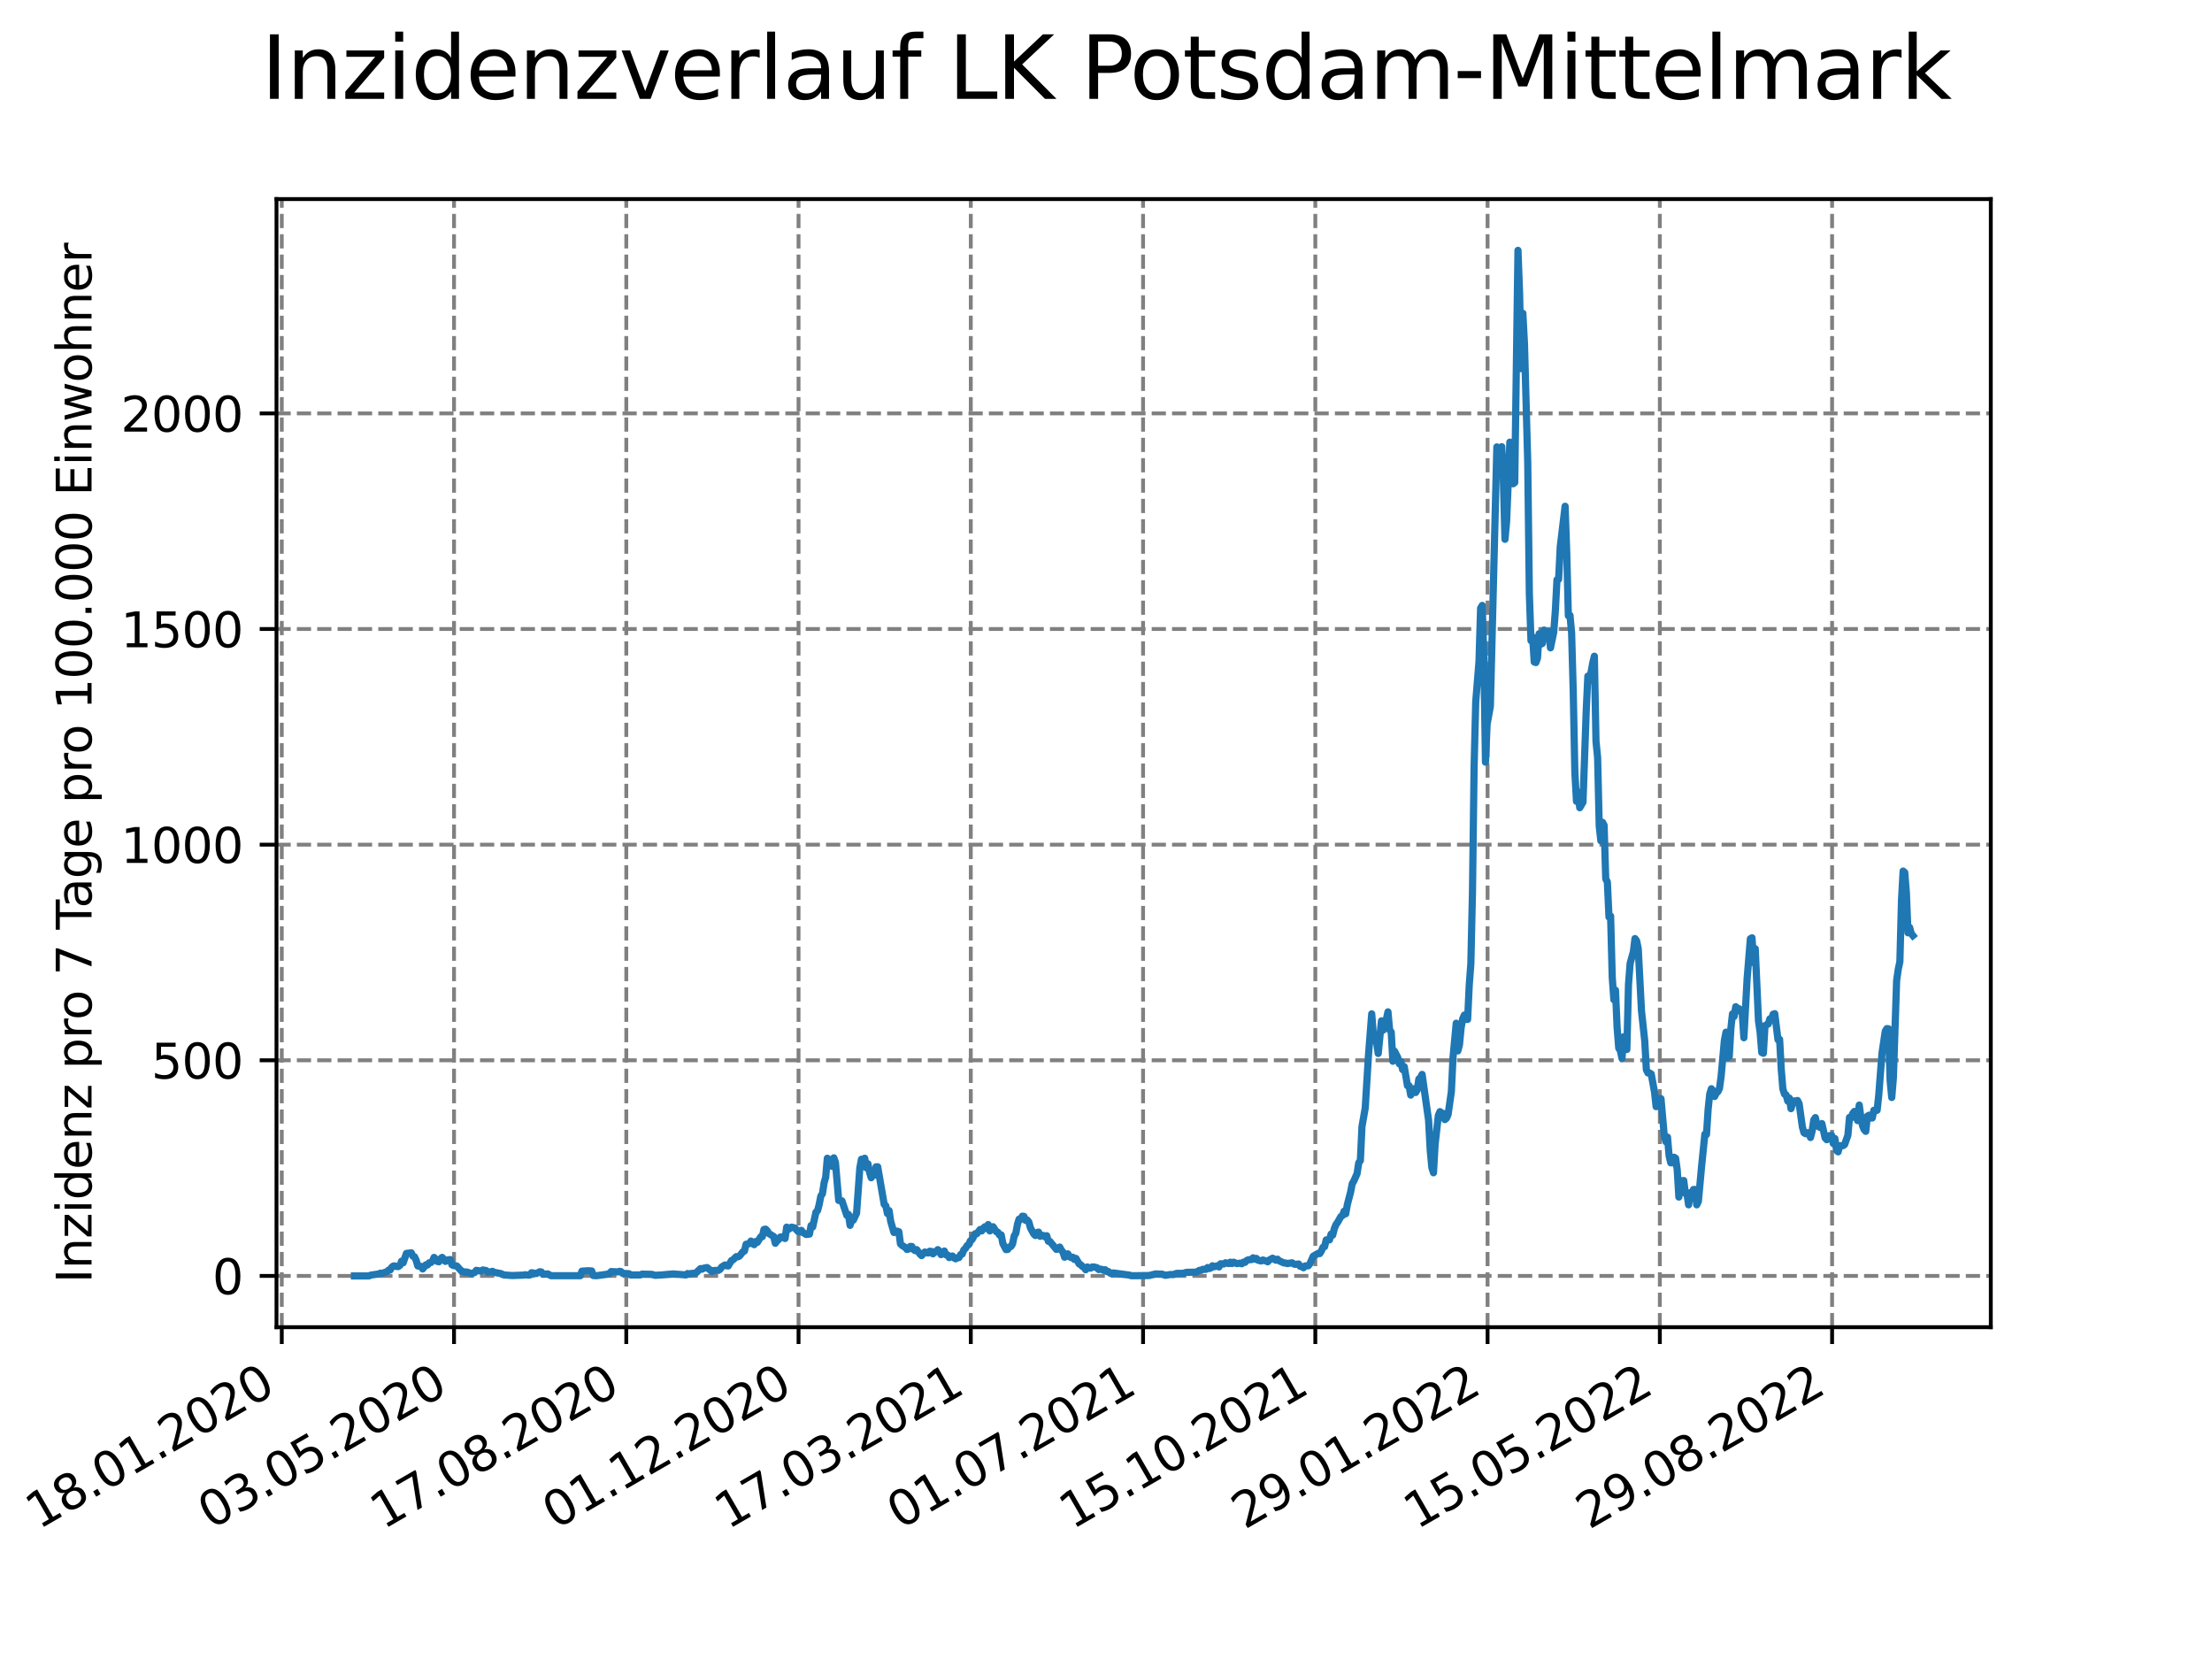 <?xml version="1.0" encoding="utf-8" standalone="no"?>
<!DOCTYPE svg PUBLIC "-//W3C//DTD SVG 1.1//EN"
  "http://www.w3.org/Graphics/SVG/1.1/DTD/svg11.dtd">
<svg xmlns:xlink="http://www.w3.org/1999/xlink" width="460.8pt" height="345.6pt" viewBox="0 0 460.8 345.6" xmlns="http://www.w3.org/2000/svg" version="1.1">
 <defs>
  <style type="text/css">*{stroke-linejoin: round; stroke-linecap: butt}</style>
 </defs>
 <g id="figure_1">
  <g id="patch_1">
   <path d="M 0 345.6 
L 460.8 345.6 
L 460.8 0 
L 0 0 
z
" style="fill: #ffffff"/>
  </g>
  <g id="axes_1">
   <g id="patch_2">
    <path d="M 57.6 276.48 
L 414.72 276.48 
L 414.72 41.472 
L 57.6 41.472 
z
" style="fill: #ffffff"/>
   </g>
   <g id="matplotlib.axis_1">
    <g id="xtick_1">
     <g id="line2d_1">
      <path d="M 58.697 276.48 
L 58.697 41.472 
" clip-path="url(#pf1212ad6e9)" style="fill: none; stroke-dasharray: 2.96,1.28; stroke-dashoffset: 0; stroke: #808080; stroke-width: 0.8"/>
     </g>
     <g id="line2d_2">
      <defs>
       <path id="mf32c7ee216" d="M 0 0 
L 0 3.5 
" style="stroke: #000000; stroke-width: 0.8"/>
      </defs>
      <g>
       <use xlink:href="#mf32c7ee216" x="58.697" y="276.48" style="stroke: #000000; stroke-width: 0.8"/>
      </g>
     </g>
     <g id="text_1">
      <!-- 18.01.2020 -->
      <g transform="translate(8.072 318.689) rotate(-30) scale(0.1 -0.1)">
       <defs>
        <path id="DejaVuSans-31" d="M 794 531 
L 1825 531 
L 1825 4091 
L 703 3866 
L 703 4441 
L 1819 4666 
L 2450 4666 
L 2450 531 
L 3481 531 
L 3481 0 
L 794 0 
L 794 531 
z
" transform="scale(0.016)"/>
        <path id="DejaVuSans-38" d="M 2034 2216 
Q 1584 2216 1326 1975 
Q 1069 1734 1069 1313 
Q 1069 891 1326 650 
Q 1584 409 2034 409 
Q 2484 409 2743 651 
Q 3003 894 3003 1313 
Q 3003 1734 2745 1975 
Q 2488 2216 2034 2216 
z
M 1403 2484 
Q 997 2584 770 2862 
Q 544 3141 544 3541 
Q 544 4100 942 4425 
Q 1341 4750 2034 4750 
Q 2731 4750 3128 4425 
Q 3525 4100 3525 3541 
Q 3525 3141 3298 2862 
Q 3072 2584 2669 2484 
Q 3125 2378 3379 2068 
Q 3634 1759 3634 1313 
Q 3634 634 3220 271 
Q 2806 -91 2034 -91 
Q 1263 -91 848 271 
Q 434 634 434 1313 
Q 434 1759 690 2068 
Q 947 2378 1403 2484 
z
M 1172 3481 
Q 1172 3119 1398 2916 
Q 1625 2713 2034 2713 
Q 2441 2713 2670 2916 
Q 2900 3119 2900 3481 
Q 2900 3844 2670 4047 
Q 2441 4250 2034 4250 
Q 1625 4250 1398 4047 
Q 1172 3844 1172 3481 
z
" transform="scale(0.016)"/>
        <path id="DejaVuSans-2e" d="M 684 794 
L 1344 794 
L 1344 0 
L 684 0 
L 684 794 
z
" transform="scale(0.016)"/>
        <path id="DejaVuSans-30" d="M 2034 4250 
Q 1547 4250 1301 3770 
Q 1056 3291 1056 2328 
Q 1056 1369 1301 889 
Q 1547 409 2034 409 
Q 2525 409 2770 889 
Q 3016 1369 3016 2328 
Q 3016 3291 2770 3770 
Q 2525 4250 2034 4250 
z
M 2034 4750 
Q 2819 4750 3233 4129 
Q 3647 3509 3647 2328 
Q 3647 1150 3233 529 
Q 2819 -91 2034 -91 
Q 1250 -91 836 529 
Q 422 1150 422 2328 
Q 422 3509 836 4129 
Q 1250 4750 2034 4750 
z
" transform="scale(0.016)"/>
        <path id="DejaVuSans-32" d="M 1228 531 
L 3431 531 
L 3431 0 
L 469 0 
L 469 531 
Q 828 903 1448 1529 
Q 2069 2156 2228 2338 
Q 2531 2678 2651 2914 
Q 2772 3150 2772 3378 
Q 2772 3750 2511 3984 
Q 2250 4219 1831 4219 
Q 1534 4219 1204 4116 
Q 875 4013 500 3803 
L 500 4441 
Q 881 4594 1212 4672 
Q 1544 4750 1819 4750 
Q 2544 4750 2975 4387 
Q 3406 4025 3406 3419 
Q 3406 3131 3298 2873 
Q 3191 2616 2906 2266 
Q 2828 2175 2409 1742 
Q 1991 1309 1228 531 
z
" transform="scale(0.016)"/>
       </defs>
       <use xlink:href="#DejaVuSans-31"/>
       <use xlink:href="#DejaVuSans-38" x="63.623"/>
       <use xlink:href="#DejaVuSans-2e" x="127.246"/>
       <use xlink:href="#DejaVuSans-30" x="159.033"/>
       <use xlink:href="#DejaVuSans-31" x="222.656"/>
       <use xlink:href="#DejaVuSans-2e" x="286.279"/>
       <use xlink:href="#DejaVuSans-32" x="318.066"/>
       <use xlink:href="#DejaVuSans-30" x="381.689"/>
       <use xlink:href="#DejaVuSans-32" x="445.312"/>
       <use xlink:href="#DejaVuSans-30" x="508.936"/>
      </g>
     </g>
    </g>
    <g id="xtick_2">
     <g id="line2d_3">
      <path d="M 94.582 276.48 
L 94.582 41.472 
" clip-path="url(#pf1212ad6e9)" style="fill: none; stroke-dasharray: 2.96,1.28; stroke-dashoffset: 0; stroke: #808080; stroke-width: 0.8"/>
     </g>
     <g id="line2d_4">
      <g>
       <use xlink:href="#mf32c7ee216" x="94.582" y="276.48" style="stroke: #000000; stroke-width: 0.8"/>
      </g>
     </g>
     <g id="text_2">
      <!-- 03.05.2020 -->
      <g transform="translate(43.957 318.689) rotate(-30) scale(0.1 -0.1)">
       <defs>
        <path id="DejaVuSans-33" d="M 2597 2516 
Q 3050 2419 3304 2112 
Q 3559 1806 3559 1356 
Q 3559 666 3084 287 
Q 2609 -91 1734 -91 
Q 1441 -91 1130 -33 
Q 819 25 488 141 
L 488 750 
Q 750 597 1062 519 
Q 1375 441 1716 441 
Q 2309 441 2620 675 
Q 2931 909 2931 1356 
Q 2931 1769 2642 2001 
Q 2353 2234 1838 2234 
L 1294 2234 
L 1294 2753 
L 1863 2753 
Q 2328 2753 2575 2939 
Q 2822 3125 2822 3475 
Q 2822 3834 2567 4026 
Q 2313 4219 1838 4219 
Q 1578 4219 1281 4162 
Q 984 4106 628 3988 
L 628 4550 
Q 988 4650 1302 4700 
Q 1616 4750 1894 4750 
Q 2613 4750 3031 4423 
Q 3450 4097 3450 3541 
Q 3450 3153 3228 2886 
Q 3006 2619 2597 2516 
z
" transform="scale(0.016)"/>
        <path id="DejaVuSans-35" d="M 691 4666 
L 3169 4666 
L 3169 4134 
L 1269 4134 
L 1269 2991 
Q 1406 3038 1543 3061 
Q 1681 3084 1819 3084 
Q 2600 3084 3056 2656 
Q 3513 2228 3513 1497 
Q 3513 744 3044 326 
Q 2575 -91 1722 -91 
Q 1428 -91 1123 -41 
Q 819 9 494 109 
L 494 744 
Q 775 591 1075 516 
Q 1375 441 1709 441 
Q 2250 441 2565 725 
Q 2881 1009 2881 1497 
Q 2881 1984 2565 2268 
Q 2250 2553 1709 2553 
Q 1456 2553 1204 2497 
Q 953 2441 691 2322 
L 691 4666 
z
" transform="scale(0.016)"/>
       </defs>
       <use xlink:href="#DejaVuSans-30"/>
       <use xlink:href="#DejaVuSans-33" x="63.623"/>
       <use xlink:href="#DejaVuSans-2e" x="127.246"/>
       <use xlink:href="#DejaVuSans-30" x="159.033"/>
       <use xlink:href="#DejaVuSans-35" x="222.656"/>
       <use xlink:href="#DejaVuSans-2e" x="286.279"/>
       <use xlink:href="#DejaVuSans-32" x="318.066"/>
       <use xlink:href="#DejaVuSans-30" x="381.689"/>
       <use xlink:href="#DejaVuSans-32" x="445.312"/>
       <use xlink:href="#DejaVuSans-30" x="508.936"/>
      </g>
     </g>
    </g>
    <g id="xtick_3">
     <g id="line2d_5">
      <path d="M 130.467 276.48 
L 130.467 41.472 
" clip-path="url(#pf1212ad6e9)" style="fill: none; stroke-dasharray: 2.96,1.28; stroke-dashoffset: 0; stroke: #808080; stroke-width: 0.8"/>
     </g>
     <g id="line2d_6">
      <g>
       <use xlink:href="#mf32c7ee216" x="130.467" y="276.48" style="stroke: #000000; stroke-width: 0.8"/>
      </g>
     </g>
     <g id="text_3">
      <!-- 17.08.2020 -->
      <g transform="translate(79.842 318.689) rotate(-30) scale(0.1 -0.1)">
       <defs>
        <path id="DejaVuSans-37" d="M 525 4666 
L 3525 4666 
L 3525 4397 
L 1831 0 
L 1172 0 
L 2766 4134 
L 525 4134 
L 525 4666 
z
" transform="scale(0.016)"/>
       </defs>
       <use xlink:href="#DejaVuSans-31"/>
       <use xlink:href="#DejaVuSans-37" x="63.623"/>
       <use xlink:href="#DejaVuSans-2e" x="127.246"/>
       <use xlink:href="#DejaVuSans-30" x="159.033"/>
       <use xlink:href="#DejaVuSans-38" x="222.656"/>
       <use xlink:href="#DejaVuSans-2e" x="286.279"/>
       <use xlink:href="#DejaVuSans-32" x="318.066"/>
       <use xlink:href="#DejaVuSans-30" x="381.689"/>
       <use xlink:href="#DejaVuSans-32" x="445.312"/>
       <use xlink:href="#DejaVuSans-30" x="508.936"/>
      </g>
     </g>
    </g>
    <g id="xtick_4">
     <g id="line2d_7">
      <path d="M 166.351 276.48 
L 166.351 41.472 
" clip-path="url(#pf1212ad6e9)" style="fill: none; stroke-dasharray: 2.96,1.28; stroke-dashoffset: 0; stroke: #808080; stroke-width: 0.8"/>
     </g>
     <g id="line2d_8">
      <g>
       <use xlink:href="#mf32c7ee216" x="166.351" y="276.48" style="stroke: #000000; stroke-width: 0.8"/>
      </g>
     </g>
     <g id="text_4">
      <!-- 01.12.2020 -->
      <g transform="translate(115.726 318.689) rotate(-30) scale(0.1 -0.1)">
       <use xlink:href="#DejaVuSans-30"/>
       <use xlink:href="#DejaVuSans-31" x="63.623"/>
       <use xlink:href="#DejaVuSans-2e" x="127.246"/>
       <use xlink:href="#DejaVuSans-31" x="159.033"/>
       <use xlink:href="#DejaVuSans-32" x="222.656"/>
       <use xlink:href="#DejaVuSans-2e" x="286.279"/>
       <use xlink:href="#DejaVuSans-32" x="318.066"/>
       <use xlink:href="#DejaVuSans-30" x="381.689"/>
       <use xlink:href="#DejaVuSans-32" x="445.312"/>
       <use xlink:href="#DejaVuSans-30" x="508.936"/>
      </g>
     </g>
    </g>
    <g id="xtick_5">
     <g id="line2d_9">
      <path d="M 202.236 276.48 
L 202.236 41.472 
" clip-path="url(#pf1212ad6e9)" style="fill: none; stroke-dasharray: 2.96,1.28; stroke-dashoffset: 0; stroke: #808080; stroke-width: 0.8"/>
     </g>
     <g id="line2d_10">
      <g>
       <use xlink:href="#mf32c7ee216" x="202.236" y="276.48" style="stroke: #000000; stroke-width: 0.8"/>
      </g>
     </g>
     <g id="text_5">
      <!-- 17.03.2021 -->
      <g transform="translate(151.611 318.689) rotate(-30) scale(0.1 -0.1)">
       <use xlink:href="#DejaVuSans-31"/>
       <use xlink:href="#DejaVuSans-37" x="63.623"/>
       <use xlink:href="#DejaVuSans-2e" x="127.246"/>
       <use xlink:href="#DejaVuSans-30" x="159.033"/>
       <use xlink:href="#DejaVuSans-33" x="222.656"/>
       <use xlink:href="#DejaVuSans-2e" x="286.279"/>
       <use xlink:href="#DejaVuSans-32" x="318.066"/>
       <use xlink:href="#DejaVuSans-30" x="381.689"/>
       <use xlink:href="#DejaVuSans-32" x="445.312"/>
       <use xlink:href="#DejaVuSans-31" x="508.936"/>
      </g>
     </g>
    </g>
    <g id="xtick_6">
     <g id="line2d_11">
      <path d="M 238.121 276.48 
L 238.121 41.472 
" clip-path="url(#pf1212ad6e9)" style="fill: none; stroke-dasharray: 2.96,1.28; stroke-dashoffset: 0; stroke: #808080; stroke-width: 0.8"/>
     </g>
     <g id="line2d_12">
      <g>
       <use xlink:href="#mf32c7ee216" x="238.121" y="276.48" style="stroke: #000000; stroke-width: 0.8"/>
      </g>
     </g>
     <g id="text_6">
      <!-- 01.07.2021 -->
      <g transform="translate(187.495 318.689) rotate(-30) scale(0.1 -0.1)">
       <use xlink:href="#DejaVuSans-30"/>
       <use xlink:href="#DejaVuSans-31" x="63.623"/>
       <use xlink:href="#DejaVuSans-2e" x="127.246"/>
       <use xlink:href="#DejaVuSans-30" x="159.033"/>
       <use xlink:href="#DejaVuSans-37" x="222.656"/>
       <use xlink:href="#DejaVuSans-2e" x="286.279"/>
       <use xlink:href="#DejaVuSans-32" x="318.066"/>
       <use xlink:href="#DejaVuSans-30" x="381.689"/>
       <use xlink:href="#DejaVuSans-32" x="445.312"/>
       <use xlink:href="#DejaVuSans-31" x="508.936"/>
      </g>
     </g>
    </g>
    <g id="xtick_7">
     <g id="line2d_13">
      <path d="M 274.005 276.48 
L 274.005 41.472 
" clip-path="url(#pf1212ad6e9)" style="fill: none; stroke-dasharray: 2.96,1.28; stroke-dashoffset: 0; stroke: #808080; stroke-width: 0.8"/>
     </g>
     <g id="line2d_14">
      <g>
       <use xlink:href="#mf32c7ee216" x="274.005" y="276.48" style="stroke: #000000; stroke-width: 0.8"/>
      </g>
     </g>
     <g id="text_7">
      <!-- 15.10.2021 -->
      <g transform="translate(223.38 318.689) rotate(-30) scale(0.1 -0.1)">
       <use xlink:href="#DejaVuSans-31"/>
       <use xlink:href="#DejaVuSans-35" x="63.623"/>
       <use xlink:href="#DejaVuSans-2e" x="127.246"/>
       <use xlink:href="#DejaVuSans-31" x="159.033"/>
       <use xlink:href="#DejaVuSans-30" x="222.656"/>
       <use xlink:href="#DejaVuSans-2e" x="286.279"/>
       <use xlink:href="#DejaVuSans-32" x="318.066"/>
       <use xlink:href="#DejaVuSans-30" x="381.689"/>
       <use xlink:href="#DejaVuSans-32" x="445.312"/>
       <use xlink:href="#DejaVuSans-31" x="508.936"/>
      </g>
     </g>
    </g>
    <g id="xtick_8">
     <g id="line2d_15">
      <path d="M 309.89 276.48 
L 309.89 41.472 
" clip-path="url(#pf1212ad6e9)" style="fill: none; stroke-dasharray: 2.96,1.28; stroke-dashoffset: 0; stroke: #808080; stroke-width: 0.8"/>
     </g>
     <g id="line2d_16">
      <g>
       <use xlink:href="#mf32c7ee216" x="309.89" y="276.48" style="stroke: #000000; stroke-width: 0.8"/>
      </g>
     </g>
     <g id="text_8">
      <!-- 29.01.2022 -->
      <g transform="translate(259.265 318.689) rotate(-30) scale(0.1 -0.1)">
       <defs>
        <path id="DejaVuSans-39" d="M 703 97 
L 703 672 
Q 941 559 1184 500 
Q 1428 441 1663 441 
Q 2288 441 2617 861 
Q 2947 1281 2994 2138 
Q 2813 1869 2534 1725 
Q 2256 1581 1919 1581 
Q 1219 1581 811 2004 
Q 403 2428 403 3163 
Q 403 3881 828 4315 
Q 1253 4750 1959 4750 
Q 2769 4750 3195 4129 
Q 3622 3509 3622 2328 
Q 3622 1225 3098 567 
Q 2575 -91 1691 -91 
Q 1453 -91 1209 -44 
Q 966 3 703 97 
z
M 1959 2075 
Q 2384 2075 2632 2365 
Q 2881 2656 2881 3163 
Q 2881 3666 2632 3958 
Q 2384 4250 1959 4250 
Q 1534 4250 1286 3958 
Q 1038 3666 1038 3163 
Q 1038 2656 1286 2365 
Q 1534 2075 1959 2075 
z
" transform="scale(0.016)"/>
       </defs>
       <use xlink:href="#DejaVuSans-32"/>
       <use xlink:href="#DejaVuSans-39" x="63.623"/>
       <use xlink:href="#DejaVuSans-2e" x="127.246"/>
       <use xlink:href="#DejaVuSans-30" x="159.033"/>
       <use xlink:href="#DejaVuSans-31" x="222.656"/>
       <use xlink:href="#DejaVuSans-2e" x="286.279"/>
       <use xlink:href="#DejaVuSans-32" x="318.066"/>
       <use xlink:href="#DejaVuSans-30" x="381.689"/>
       <use xlink:href="#DejaVuSans-32" x="445.312"/>
       <use xlink:href="#DejaVuSans-32" x="508.936"/>
      </g>
     </g>
    </g>
    <g id="xtick_9">
     <g id="line2d_17">
      <path d="M 345.775 276.48 
L 345.775 41.472 
" clip-path="url(#pf1212ad6e9)" style="fill: none; stroke-dasharray: 2.96,1.28; stroke-dashoffset: 0; stroke: #808080; stroke-width: 0.8"/>
     </g>
     <g id="line2d_18">
      <g>
       <use xlink:href="#mf32c7ee216" x="345.775" y="276.48" style="stroke: #000000; stroke-width: 0.8"/>
      </g>
     </g>
     <g id="text_9">
      <!-- 15.05.2022 -->
      <g transform="translate(295.149 318.689) rotate(-30) scale(0.1 -0.1)">
       <use xlink:href="#DejaVuSans-31"/>
       <use xlink:href="#DejaVuSans-35" x="63.623"/>
       <use xlink:href="#DejaVuSans-2e" x="127.246"/>
       <use xlink:href="#DejaVuSans-30" x="159.033"/>
       <use xlink:href="#DejaVuSans-35" x="222.656"/>
       <use xlink:href="#DejaVuSans-2e" x="286.279"/>
       <use xlink:href="#DejaVuSans-32" x="318.066"/>
       <use xlink:href="#DejaVuSans-30" x="381.689"/>
       <use xlink:href="#DejaVuSans-32" x="445.312"/>
       <use xlink:href="#DejaVuSans-32" x="508.936"/>
      </g>
     </g>
    </g>
    <g id="xtick_10">
     <g id="line2d_19">
      <path d="M 381.659 276.48 
L 381.659 41.472 
" clip-path="url(#pf1212ad6e9)" style="fill: none; stroke-dasharray: 2.96,1.28; stroke-dashoffset: 0; stroke: #808080; stroke-width: 0.8"/>
     </g>
     <g id="line2d_20">
      <g>
       <use xlink:href="#mf32c7ee216" x="381.659" y="276.48" style="stroke: #000000; stroke-width: 0.8"/>
      </g>
     </g>
     <g id="text_10">
      <!-- 29.08.2022 -->
      <g transform="translate(331.034 318.689) rotate(-30) scale(0.1 -0.1)">
       <use xlink:href="#DejaVuSans-32"/>
       <use xlink:href="#DejaVuSans-39" x="63.623"/>
       <use xlink:href="#DejaVuSans-2e" x="127.246"/>
       <use xlink:href="#DejaVuSans-30" x="159.033"/>
       <use xlink:href="#DejaVuSans-38" x="222.656"/>
       <use xlink:href="#DejaVuSans-2e" x="286.279"/>
       <use xlink:href="#DejaVuSans-32" x="318.066"/>
       <use xlink:href="#DejaVuSans-30" x="381.689"/>
       <use xlink:href="#DejaVuSans-32" x="445.312"/>
       <use xlink:href="#DejaVuSans-32" x="508.936"/>
      </g>
     </g>
    </g>
   </g>
   <g id="matplotlib.axis_2">
    <g id="ytick_1">
     <g id="line2d_21">
      <path d="M 57.6 265.798 
L 414.72 265.798 
" clip-path="url(#pf1212ad6e9)" style="fill: none; stroke-dasharray: 2.96,1.28; stroke-dashoffset: 0; stroke: #808080; stroke-width: 0.8"/>
     </g>
     <g id="line2d_22">
      <defs>
       <path id="mfa92d3ea4b" d="M 0 0 
L -3.5 0 
" style="stroke: #000000; stroke-width: 0.8"/>
      </defs>
      <g>
       <use xlink:href="#mfa92d3ea4b" x="57.6" y="265.798" style="stroke: #000000; stroke-width: 0.8"/>
      </g>
     </g>
     <g id="text_11">
      <!-- 0 -->
      <g transform="translate(44.237 269.597) scale(0.1 -0.1)">
       <use xlink:href="#DejaVuSans-30"/>
      </g>
     </g>
    </g>
    <g id="ytick_2">
     <g id="line2d_23">
      <path d="M 57.6 220.877 
L 414.72 220.877 
" clip-path="url(#pf1212ad6e9)" style="fill: none; stroke-dasharray: 2.96,1.28; stroke-dashoffset: 0; stroke: #808080; stroke-width: 0.8"/>
     </g>
     <g id="line2d_24">
      <g>
       <use xlink:href="#mfa92d3ea4b" x="57.6" y="220.877" style="stroke: #000000; stroke-width: 0.8"/>
      </g>
     </g>
     <g id="text_12">
      <!-- 500 -->
      <g transform="translate(31.512 224.677) scale(0.1 -0.1)">
       <use xlink:href="#DejaVuSans-35"/>
       <use xlink:href="#DejaVuSans-30" x="63.623"/>
       <use xlink:href="#DejaVuSans-30" x="127.246"/>
      </g>
     </g>
    </g>
    <g id="ytick_3">
     <g id="line2d_25">
      <path d="M 57.6 175.957 
L 414.72 175.957 
" clip-path="url(#pf1212ad6e9)" style="fill: none; stroke-dasharray: 2.96,1.28; stroke-dashoffset: 0; stroke: #808080; stroke-width: 0.8"/>
     </g>
     <g id="line2d_26">
      <g>
       <use xlink:href="#mfa92d3ea4b" x="57.6" y="175.957" style="stroke: #000000; stroke-width: 0.8"/>
      </g>
     </g>
     <g id="text_13">
      <!-- 1000 -->
      <g transform="translate(25.15 179.756) scale(0.1 -0.1)">
       <use xlink:href="#DejaVuSans-31"/>
       <use xlink:href="#DejaVuSans-30" x="63.623"/>
       <use xlink:href="#DejaVuSans-30" x="127.246"/>
       <use xlink:href="#DejaVuSans-30" x="190.869"/>
      </g>
     </g>
    </g>
    <g id="ytick_4">
     <g id="line2d_27">
      <path d="M 57.6 131.037 
L 414.72 131.037 
" clip-path="url(#pf1212ad6e9)" style="fill: none; stroke-dasharray: 2.96,1.28; stroke-dashoffset: 0; stroke: #808080; stroke-width: 0.8"/>
     </g>
     <g id="line2d_28">
      <g>
       <use xlink:href="#mfa92d3ea4b" x="57.6" y="131.037" style="stroke: #000000; stroke-width: 0.8"/>
      </g>
     </g>
     <g id="text_14">
      <!-- 1500 -->
      <g transform="translate(25.15 134.836) scale(0.1 -0.1)">
       <use xlink:href="#DejaVuSans-31"/>
       <use xlink:href="#DejaVuSans-35" x="63.623"/>
       <use xlink:href="#DejaVuSans-30" x="127.246"/>
       <use xlink:href="#DejaVuSans-30" x="190.869"/>
      </g>
     </g>
    </g>
    <g id="ytick_5">
     <g id="line2d_29">
      <path d="M 57.6 86.116 
L 414.72 86.116 
" clip-path="url(#pf1212ad6e9)" style="fill: none; stroke-dasharray: 2.96,1.28; stroke-dashoffset: 0; stroke: #808080; stroke-width: 0.8"/>
     </g>
     <g id="line2d_30">
      <g>
       <use xlink:href="#mfa92d3ea4b" x="57.6" y="86.116" style="stroke: #000000; stroke-width: 0.8"/>
      </g>
     </g>
     <g id="text_15">
      <!-- 2000 -->
      <g transform="translate(25.15 89.916) scale(0.1 -0.1)">
       <use xlink:href="#DejaVuSans-32"/>
       <use xlink:href="#DejaVuSans-30" x="63.623"/>
       <use xlink:href="#DejaVuSans-30" x="127.246"/>
       <use xlink:href="#DejaVuSans-30" x="190.869"/>
      </g>
     </g>
    </g>
    <g id="text_16">
     <!-- Inzidenz pro 7 Tage pro 100.000 Einwohner -->
     <g transform="translate(19.07 267.301) rotate(-90) scale(0.1 -0.1)">
      <defs>
       <path id="DejaVuSans-49" d="M 628 4666 
L 1259 4666 
L 1259 0 
L 628 0 
L 628 4666 
z
" transform="scale(0.016)"/>
       <path id="DejaVuSans-6e" d="M 3513 2113 
L 3513 0 
L 2938 0 
L 2938 2094 
Q 2938 2591 2744 2837 
Q 2550 3084 2163 3084 
Q 1697 3084 1428 2787 
Q 1159 2491 1159 1978 
L 1159 0 
L 581 0 
L 581 3500 
L 1159 3500 
L 1159 2956 
Q 1366 3272 1645 3428 
Q 1925 3584 2291 3584 
Q 2894 3584 3203 3211 
Q 3513 2838 3513 2113 
z
" transform="scale(0.016)"/>
       <path id="DejaVuSans-7a" d="M 353 3500 
L 3084 3500 
L 3084 2975 
L 922 459 
L 3084 459 
L 3084 0 
L 275 0 
L 275 525 
L 2438 3041 
L 353 3041 
L 353 3500 
z
" transform="scale(0.016)"/>
       <path id="DejaVuSans-69" d="M 603 3500 
L 1178 3500 
L 1178 0 
L 603 0 
L 603 3500 
z
M 603 4863 
L 1178 4863 
L 1178 4134 
L 603 4134 
L 603 4863 
z
" transform="scale(0.016)"/>
       <path id="DejaVuSans-64" d="M 2906 2969 
L 2906 4863 
L 3481 4863 
L 3481 0 
L 2906 0 
L 2906 525 
Q 2725 213 2448 61 
Q 2172 -91 1784 -91 
Q 1150 -91 751 415 
Q 353 922 353 1747 
Q 353 2572 751 3078 
Q 1150 3584 1784 3584 
Q 2172 3584 2448 3432 
Q 2725 3281 2906 2969 
z
M 947 1747 
Q 947 1113 1208 752 
Q 1469 391 1925 391 
Q 2381 391 2643 752 
Q 2906 1113 2906 1747 
Q 2906 2381 2643 2742 
Q 2381 3103 1925 3103 
Q 1469 3103 1208 2742 
Q 947 2381 947 1747 
z
" transform="scale(0.016)"/>
       <path id="DejaVuSans-65" d="M 3597 1894 
L 3597 1613 
L 953 1613 
Q 991 1019 1311 708 
Q 1631 397 2203 397 
Q 2534 397 2845 478 
Q 3156 559 3463 722 
L 3463 178 
Q 3153 47 2828 -22 
Q 2503 -91 2169 -91 
Q 1331 -91 842 396 
Q 353 884 353 1716 
Q 353 2575 817 3079 
Q 1281 3584 2069 3584 
Q 2775 3584 3186 3129 
Q 3597 2675 3597 1894 
z
M 3022 2063 
Q 3016 2534 2758 2815 
Q 2500 3097 2075 3097 
Q 1594 3097 1305 2825 
Q 1016 2553 972 2059 
L 3022 2063 
z
" transform="scale(0.016)"/>
       <path id="DejaVuSans-20" transform="scale(0.016)"/>
       <path id="DejaVuSans-70" d="M 1159 525 
L 1159 -1331 
L 581 -1331 
L 581 3500 
L 1159 3500 
L 1159 2969 
Q 1341 3281 1617 3432 
Q 1894 3584 2278 3584 
Q 2916 3584 3314 3078 
Q 3713 2572 3713 1747 
Q 3713 922 3314 415 
Q 2916 -91 2278 -91 
Q 1894 -91 1617 61 
Q 1341 213 1159 525 
z
M 3116 1747 
Q 3116 2381 2855 2742 
Q 2594 3103 2138 3103 
Q 1681 3103 1420 2742 
Q 1159 2381 1159 1747 
Q 1159 1113 1420 752 
Q 1681 391 2138 391 
Q 2594 391 2855 752 
Q 3116 1113 3116 1747 
z
" transform="scale(0.016)"/>
       <path id="DejaVuSans-72" d="M 2631 2963 
Q 2534 3019 2420 3045 
Q 2306 3072 2169 3072 
Q 1681 3072 1420 2755 
Q 1159 2438 1159 1844 
L 1159 0 
L 581 0 
L 581 3500 
L 1159 3500 
L 1159 2956 
Q 1341 3275 1631 3429 
Q 1922 3584 2338 3584 
Q 2397 3584 2469 3576 
Q 2541 3569 2628 3553 
L 2631 2963 
z
" transform="scale(0.016)"/>
       <path id="DejaVuSans-6f" d="M 1959 3097 
Q 1497 3097 1228 2736 
Q 959 2375 959 1747 
Q 959 1119 1226 758 
Q 1494 397 1959 397 
Q 2419 397 2687 759 
Q 2956 1122 2956 1747 
Q 2956 2369 2687 2733 
Q 2419 3097 1959 3097 
z
M 1959 3584 
Q 2709 3584 3137 3096 
Q 3566 2609 3566 1747 
Q 3566 888 3137 398 
Q 2709 -91 1959 -91 
Q 1206 -91 779 398 
Q 353 888 353 1747 
Q 353 2609 779 3096 
Q 1206 3584 1959 3584 
z
" transform="scale(0.016)"/>
       <path id="DejaVuSans-54" d="M -19 4666 
L 3928 4666 
L 3928 4134 
L 2272 4134 
L 2272 0 
L 1638 0 
L 1638 4134 
L -19 4134 
L -19 4666 
z
" transform="scale(0.016)"/>
       <path id="DejaVuSans-61" d="M 2194 1759 
Q 1497 1759 1228 1600 
Q 959 1441 959 1056 
Q 959 750 1161 570 
Q 1363 391 1709 391 
Q 2188 391 2477 730 
Q 2766 1069 2766 1631 
L 2766 1759 
L 2194 1759 
z
M 3341 1997 
L 3341 0 
L 2766 0 
L 2766 531 
Q 2569 213 2275 61 
Q 1981 -91 1556 -91 
Q 1019 -91 701 211 
Q 384 513 384 1019 
Q 384 1609 779 1909 
Q 1175 2209 1959 2209 
L 2766 2209 
L 2766 2266 
Q 2766 2663 2505 2880 
Q 2244 3097 1772 3097 
Q 1472 3097 1187 3025 
Q 903 2953 641 2809 
L 641 3341 
Q 956 3463 1253 3523 
Q 1550 3584 1831 3584 
Q 2591 3584 2966 3190 
Q 3341 2797 3341 1997 
z
" transform="scale(0.016)"/>
       <path id="DejaVuSans-67" d="M 2906 1791 
Q 2906 2416 2648 2759 
Q 2391 3103 1925 3103 
Q 1463 3103 1205 2759 
Q 947 2416 947 1791 
Q 947 1169 1205 825 
Q 1463 481 1925 481 
Q 2391 481 2648 825 
Q 2906 1169 2906 1791 
z
M 3481 434 
Q 3481 -459 3084 -895 
Q 2688 -1331 1869 -1331 
Q 1566 -1331 1297 -1286 
Q 1028 -1241 775 -1147 
L 775 -588 
Q 1028 -725 1275 -790 
Q 1522 -856 1778 -856 
Q 2344 -856 2625 -561 
Q 2906 -266 2906 331 
L 2906 616 
Q 2728 306 2450 153 
Q 2172 0 1784 0 
Q 1141 0 747 490 
Q 353 981 353 1791 
Q 353 2603 747 3093 
Q 1141 3584 1784 3584 
Q 2172 3584 2450 3431 
Q 2728 3278 2906 2969 
L 2906 3500 
L 3481 3500 
L 3481 434 
z
" transform="scale(0.016)"/>
       <path id="DejaVuSans-45" d="M 628 4666 
L 3578 4666 
L 3578 4134 
L 1259 4134 
L 1259 2753 
L 3481 2753 
L 3481 2222 
L 1259 2222 
L 1259 531 
L 3634 531 
L 3634 0 
L 628 0 
L 628 4666 
z
" transform="scale(0.016)"/>
       <path id="DejaVuSans-77" d="M 269 3500 
L 844 3500 
L 1563 769 
L 2278 3500 
L 2956 3500 
L 3675 769 
L 4391 3500 
L 4966 3500 
L 4050 0 
L 3372 0 
L 2619 2869 
L 1863 0 
L 1184 0 
L 269 3500 
z
" transform="scale(0.016)"/>
       <path id="DejaVuSans-68" d="M 3513 2113 
L 3513 0 
L 2938 0 
L 2938 2094 
Q 2938 2591 2744 2837 
Q 2550 3084 2163 3084 
Q 1697 3084 1428 2787 
Q 1159 2491 1159 1978 
L 1159 0 
L 581 0 
L 581 4863 
L 1159 4863 
L 1159 2956 
Q 1366 3272 1645 3428 
Q 1925 3584 2291 3584 
Q 2894 3584 3203 3211 
Q 3513 2838 3513 2113 
z
" transform="scale(0.016)"/>
      </defs>
      <use xlink:href="#DejaVuSans-49"/>
      <use xlink:href="#DejaVuSans-6e" x="29.492"/>
      <use xlink:href="#DejaVuSans-7a" x="92.871"/>
      <use xlink:href="#DejaVuSans-69" x="145.361"/>
      <use xlink:href="#DejaVuSans-64" x="173.145"/>
      <use xlink:href="#DejaVuSans-65" x="236.621"/>
      <use xlink:href="#DejaVuSans-6e" x="298.145"/>
      <use xlink:href="#DejaVuSans-7a" x="361.523"/>
      <use xlink:href="#DejaVuSans-20" x="414.014"/>
      <use xlink:href="#DejaVuSans-70" x="445.801"/>
      <use xlink:href="#DejaVuSans-72" x="509.277"/>
      <use xlink:href="#DejaVuSans-6f" x="548.141"/>
      <use xlink:href="#DejaVuSans-20" x="609.322"/>
      <use xlink:href="#DejaVuSans-37" x="641.109"/>
      <use xlink:href="#DejaVuSans-20" x="704.732"/>
      <use xlink:href="#DejaVuSans-54" x="736.52"/>
      <use xlink:href="#DejaVuSans-61" x="781.104"/>
      <use xlink:href="#DejaVuSans-67" x="842.383"/>
      <use xlink:href="#DejaVuSans-65" x="905.859"/>
      <use xlink:href="#DejaVuSans-20" x="967.383"/>
      <use xlink:href="#DejaVuSans-70" x="999.17"/>
      <use xlink:href="#DejaVuSans-72" x="1062.646"/>
      <use xlink:href="#DejaVuSans-6f" x="1101.51"/>
      <use xlink:href="#DejaVuSans-20" x="1162.691"/>
      <use xlink:href="#DejaVuSans-31" x="1194.479"/>
      <use xlink:href="#DejaVuSans-30" x="1258.102"/>
      <use xlink:href="#DejaVuSans-30" x="1321.725"/>
      <use xlink:href="#DejaVuSans-2e" x="1385.348"/>
      <use xlink:href="#DejaVuSans-30" x="1417.135"/>
      <use xlink:href="#DejaVuSans-30" x="1480.758"/>
      <use xlink:href="#DejaVuSans-30" x="1544.381"/>
      <use xlink:href="#DejaVuSans-20" x="1608.004"/>
      <use xlink:href="#DejaVuSans-45" x="1639.791"/>
      <use xlink:href="#DejaVuSans-69" x="1702.975"/>
      <use xlink:href="#DejaVuSans-6e" x="1730.758"/>
      <use xlink:href="#DejaVuSans-77" x="1794.137"/>
      <use xlink:href="#DejaVuSans-6f" x="1875.924"/>
      <use xlink:href="#DejaVuSans-68" x="1937.105"/>
      <use xlink:href="#DejaVuSans-6e" x="2000.484"/>
      <use xlink:href="#DejaVuSans-65" x="2063.863"/>
      <use xlink:href="#DejaVuSans-72" x="2125.387"/>
     </g>
    </g>
   </g>
   <g id="line2d_31">
    <path d="M 73.833 265.798 
L 76.88 265.798 
L 77.218 265.632 
L 78.911 265.383 
L 79.249 265.217 
L 79.588 265.259 
L 80.603 264.927 
L 80.942 264.595 
L 81.28 264.553 
L 81.619 263.973 
L 81.958 263.724 
L 82.296 263.724 
L 82.635 263.848 
L 82.973 263.848 
L 83.312 263.599 
L 83.65 262.728 
L 83.989 263.06 
L 84.666 261.11 
L 85.681 260.986 
L 86.02 261.691 
L 86.359 261.815 
L 86.697 262.562 
L 87.036 263.724 
L 87.713 263.807 
L 88.051 264.346 
L 88.728 263.475 
L 89.067 263.516 
L 89.405 263.06 
L 89.744 263.018 
L 90.082 262.728 
L 90.421 261.94 
L 91.098 262.769 
L 91.437 262.852 
L 91.775 262.189 
L 92.114 261.94 
L 92.791 262.769 
L 93.129 262.479 
L 93.806 262.396 
L 94.145 263.475 
L 94.483 263.641 
L 95.16 263.724 
L 96.176 264.844 
L 96.515 264.885 
L 96.853 265.051 
L 97.192 264.968 
L 98.207 265.3 
L 98.884 265.093 
L 99.223 264.636 
L 100.238 264.802 
L 100.577 264.553 
L 101.254 264.678 
L 101.593 265.01 
L 102.27 264.927 
L 102.608 264.844 
L 102.947 265.051 
L 104.301 265.3 
L 104.978 265.59 
L 106.671 265.715 
L 109.04 265.632 
L 109.379 265.549 
L 110.056 265.632 
L 110.394 265.59 
L 110.733 265.134 
L 111.749 265.3 
L 112.426 264.927 
L 112.764 264.968 
L 113.103 265.424 
L 114.118 265.383 
L 114.795 265.756 
L 120.889 265.756 
L 121.228 264.802 
L 122.582 264.719 
L 123.259 264.761 
L 123.597 265.715 
L 124.274 265.756 
L 126.306 265.466 
L 126.983 265.3 
L 127.321 264.885 
L 128.675 264.968 
L 129.014 264.844 
L 129.352 264.885 
L 129.691 265.259 
L 131.045 265.341 
L 131.384 265.59 
L 132.061 265.59 
L 133.415 265.59 
L 133.753 265.424 
L 135.785 265.466 
L 136.462 265.673 
L 137.816 265.59 
L 140.185 265.383 
L 141.878 265.507 
L 142.894 265.59 
L 143.232 265.3 
L 143.571 265.424 
L 143.909 265.3 
L 144.925 265.217 
L 145.941 264.263 
L 146.279 264.387 
L 146.618 264.18 
L 147.295 264.055 
L 148.31 264.885 
L 148.649 264.678 
L 149.664 264.636 
L 150.003 264.429 
L 150.342 263.931 
L 151.019 263.516 
L 151.357 263.682 
L 151.696 263.724 
L 152.373 262.604 
L 152.711 262.438 
L 153.388 261.774 
L 153.727 261.815 
L 154.065 261.649 
L 154.742 260.778 
L 155.081 260.612 
L 155.42 259.202 
L 156.097 259.077 
L 156.435 258.538 
L 156.774 259.077 
L 157.112 259.285 
L 157.451 258.621 
L 157.789 258.787 
L 158.466 257.667 
L 158.805 257.625 
L 159.143 256.132 
L 159.482 256.049 
L 159.82 256.381 
L 160.159 256.962 
L 161.175 257.584 
L 161.513 258.994 
L 161.852 258.497 
L 162.19 258.248 
L 162.529 257.708 
L 162.867 257.667 
L 163.544 257.999 
L 163.883 255.634 
L 164.221 256.132 
L 164.898 255.634 
L 165.576 255.8 
L 166.253 256.547 
L 166.591 256.63 
L 166.93 256.298 
L 167.268 256.754 
L 167.945 257.169 
L 168.622 257.086 
L 168.961 255.302 
L 169.299 255.593 
L 169.977 252.523 
L 170.315 252.191 
L 170.654 250.905 
L 170.992 249.163 
L 171.331 248.665 
L 171.669 246.425 
L 172.008 245.222 
L 172.346 241.281 
L 172.685 241.53 
L 173.023 242.857 
L 173.362 242.982 
L 173.7 241.198 
L 174.039 242.152 
L 174.716 250.075 
L 175.393 250.158 
L 176.409 253.187 
L 176.747 252.979 
L 177.086 255.261 
L 177.424 254.182 
L 177.763 254.182 
L 178.44 252.73 
L 179.117 243.313 
L 179.455 241.488 
L 179.794 241.613 
L 180.133 241.281 
L 180.471 243.272 
L 180.81 242.442 
L 181.148 244.226 
L 181.487 245.346 
L 181.825 244.309 
L 182.164 244.807 
L 182.502 243.064 
L 182.841 243.064 
L 184.195 250.905 
L 184.533 251.195 
L 184.872 252.813 
L 185.211 252.191 
L 185.549 254.431 
L 186.226 256.754 
L 186.565 256.671 
L 186.903 256.464 
L 187.242 256.588 
L 187.58 259.119 
L 187.919 259.451 
L 188.596 259.866 
L 188.934 260.28 
L 189.273 260.197 
L 189.612 259.658 
L 189.95 259.658 
L 190.289 260.28 
L 190.627 260.529 
L 190.966 260.322 
L 191.643 261.235 
L 191.981 261.566 
L 192.658 260.82 
L 193.335 261.027 
L 193.674 260.654 
L 194.012 260.695 
L 194.351 261.193 
L 194.69 260.737 
L 195.028 260.778 
L 195.367 260.322 
L 195.705 260.654 
L 196.044 261.359 
L 196.721 260.612 
L 197.059 261.4 
L 197.398 261.442 
L 197.736 261.981 
L 198.075 261.732 
L 198.413 261.649 
L 198.752 262.064 
L 199.09 262.23 
L 199.429 262.023 
L 199.768 261.981 
L 200.106 261.359 
L 200.445 261.235 
L 200.783 260.363 
L 201.122 260.073 
L 201.46 259.492 
L 201.799 259.285 
L 202.137 258.497 
L 202.476 258.248 
L 203.153 257.003 
L 203.491 257.003 
L 204.168 256.132 
L 204.507 256.422 
L 204.846 255.842 
L 205.184 255.551 
L 205.523 255.925 
L 205.861 255.095 
L 206.2 256.422 
L 206.538 255.759 
L 206.877 255.551 
L 207.554 256.588 
L 207.892 256.713 
L 208.231 257.294 
L 208.569 257.252 
L 208.908 259.036 
L 209.585 260.322 
L 209.924 260.28 
L 210.262 259.783 
L 210.601 259.658 
L 210.939 259.119 
L 211.278 257.459 
L 211.616 256.92 
L 211.955 255.053 
L 212.293 253.975 
L 212.632 254.016 
L 212.97 253.353 
L 213.309 253.394 
L 213.647 254.224 
L 213.986 254.141 
L 214.325 254.556 
L 214.663 255.8 
L 215.34 257.045 
L 215.679 257.377 
L 216.017 256.754 
L 216.356 256.671 
L 216.694 257.542 
L 217.033 257.377 
L 217.371 257.377 
L 217.71 257.667 
L 218.048 257.418 
L 218.387 258.58 
L 218.725 258.621 
L 220.08 260.28 
L 220.757 259.783 
L 221.095 260.446 
L 221.434 260.82 
L 221.772 261.898 
L 222.111 261.732 
L 222.449 261.193 
L 222.788 261.774 
L 223.126 261.981 
L 223.465 261.898 
L 223.803 262.355 
L 224.142 262.147 
L 224.819 263.309 
L 225.158 263.475 
L 225.496 263.848 
L 225.835 264.014 
L 226.173 264.512 
L 226.512 263.931 
L 226.85 264.138 
L 227.189 264.18 
L 227.527 263.931 
L 227.866 263.931 
L 228.543 264.097 
L 228.882 264.47 
L 229.22 264.387 
L 229.559 264.429 
L 229.897 264.636 
L 230.236 264.512 
L 230.574 264.885 
L 230.913 264.885 
L 231.251 265.217 
L 231.59 265.341 
L 231.928 265.176 
L 235.314 265.632 
L 235.652 265.756 
L 236.329 265.756 
L 239.376 265.715 
L 240.73 265.383 
L 241.746 265.424 
L 242.084 265.424 
L 242.761 265.673 
L 243.777 265.507 
L 244.454 265.507 
L 245.131 265.259 
L 246.485 265.259 
L 247.162 265.051 
L 249.194 265.01 
L 249.871 264.636 
L 250.209 264.636 
L 250.548 264.429 
L 251.225 264.429 
L 251.563 264.055 
L 251.902 264.263 
L 252.24 264.138 
L 252.579 263.682 
L 252.917 263.89 
L 253.595 263.682 
L 253.933 263.931 
L 254.272 263.267 
L 254.949 263.309 
L 255.287 263.06 
L 255.964 263.226 
L 256.303 262.935 
L 256.641 263.226 
L 256.98 262.935 
L 257.657 263.226 
L 258.334 263.143 
L 258.673 263.267 
L 259.011 262.935 
L 259.35 262.977 
L 259.688 262.604 
L 260.027 262.438 
L 260.704 262.396 
L 261.042 262.023 
L 261.381 262.313 
L 261.719 262.147 
L 262.058 262.521 
L 262.735 262.687 
L 263.073 262.479 
L 263.751 262.687 
L 264.089 262.852 
L 264.428 262.479 
L 265.105 262.106 
L 265.782 262.521 
L 266.12 262.313 
L 266.459 262.645 
L 267.474 263.101 
L 267.813 263.101 
L 268.152 263.226 
L 269.167 263.06 
L 269.506 263.309 
L 269.844 263.392 
L 270.521 263.309 
L 270.86 263.807 
L 271.198 263.848 
L 271.537 264.097 
L 271.875 263.724 
L 272.552 263.682 
L 272.891 263.226 
L 273.568 261.691 
L 274.584 261.11 
L 274.922 261.152 
L 275.261 260.612 
L 275.599 259.824 
L 275.938 259.7 
L 276.276 258.289 
L 276.953 258.289 
L 277.292 257.086 
L 277.63 257.294 
L 277.969 255.925 
L 278.308 255.095 
L 278.646 254.639 
L 279.323 253.436 
L 279.662 253.228 
L 280 252.315 
L 280.339 252.855 
L 280.677 250.946 
L 281.354 248.333 
L 281.693 246.591 
L 282.031 246.01 
L 282.708 244.475 
L 283.047 242.235 
L 283.386 241.778 
L 283.724 234.685 
L 284.401 230.827 
L 285.078 219.833 
L 285.755 211.205 
L 286.094 215.519 
L 286.432 216.846 
L 286.771 217.178 
L 287.109 219.46 
L 287.787 212.657 
L 288.125 214.606 
L 288.464 213.196 
L 288.802 212.325 
L 289.141 210.79 
L 289.479 214.523 
L 289.818 215.021 
L 290.156 221.078 
L 290.495 218.962 
L 291.172 220.29 
L 291.51 221.617 
L 291.849 221.161 
L 292.187 222.82 
L 292.526 222.198 
L 293.203 226.18 
L 293.542 226.18 
L 293.88 228.13 
L 294.219 227.3 
L 294.557 226.803 
L 294.896 227.591 
L 295.234 227.052 
L 295.573 224.77 
L 295.911 224.48 
L 296.25 223.816 
L 297.604 233.399 
L 297.943 239.663 
L 298.281 243.23 
L 298.62 244.309 
L 298.958 238.377 
L 299.635 232.362 
L 299.974 231.573 
L 300.312 231.864 
L 300.651 231.947 
L 300.989 233.233 
L 301.328 232.942 
L 301.666 232.154 
L 302.343 227.425 
L 302.682 220.373 
L 303.359 213.154 
L 303.698 218.921 
L 304.036 217.635 
L 304.375 214.109 
L 304.713 212.2 
L 305.052 211.454 
L 305.39 212.366 
L 305.729 212.366 
L 306.067 205.272 
L 306.406 200.751 
L 306.744 185.775 
L 307.083 159.723 
L 307.422 146.199 
L 308.099 137.861 
L 308.437 126.701 
L 308.776 126.121 
L 309.114 137.238 
L 309.453 158.769 
L 309.791 150.887 
L 310.468 147.153 
L 311.822 93.099 
L 312.161 96.625 
L 312.5 94.178 
L 312.838 93.058 
L 313.177 99.985 
L 313.515 112.348 
L 313.854 108.656 
L 314.531 92.103 
L 315.208 100.774 
L 315.546 100.525 
L 316.223 52.154 
L 316.562 61.198 
L 316.9 76.796 
L 317.239 65.263 
L 317.578 71.693 
L 318.255 96.335 
L 318.593 123.756 
L 318.932 133.463 
L 319.27 132.675 
L 319.609 137.902 
L 319.947 138.026 
L 320.286 137.114 
L 320.624 132.011 
L 320.963 134.21 
L 321.301 134.044 
L 321.64 131.265 
L 321.978 132.094 
L 322.317 131.97 
L 322.656 131.596 
L 322.994 134.957 
L 323.671 131.679 
L 324.01 127.199 
L 324.348 120.769 
L 324.687 120.686 
L 325.025 113.924 
L 326.041 105.461 
L 326.379 115.086 
L 326.718 128.278 
L 327.057 128.195 
L 327.395 131.804 
L 327.734 144.042 
L 328.072 160.884 
L 328.411 166.941 
L 328.749 164.991 
L 329.088 168.268 
L 329.765 167.107 
L 330.442 148.024 
L 330.78 140.847 
L 331.119 141.802 
L 331.796 138.109 
L 332.135 136.699 
L 332.473 154.413 
L 332.812 157.814 
L 333.15 172.126 
L 333.489 175.155 
L 333.827 171.297 
L 334.166 171.919 
L 334.504 183.078 
L 334.843 183.742 
L 335.181 191.043 
L 335.52 190.836 
L 335.858 203.572 
L 336.197 208.259 
L 336.535 206.268 
L 336.874 214.067 
L 337.213 218.34 
L 337.551 218.879 
L 337.89 220.497 
L 338.228 215.975 
L 338.567 216.556 
L 338.905 218.63 
L 339.244 205.106 
L 339.582 200.709 
L 340.259 198.262 
L 340.598 195.524 
L 340.936 195.98 
L 341.275 197.639 
L 341.952 210.582 
L 342.629 216.846 
L 342.968 222.862 
L 343.306 223.525 
L 343.645 223.525 
L 343.983 223.733 
L 344.66 227.466 
L 344.999 230.536 
L 345.337 228.918 
L 345.676 228.835 
L 346.014 228.877 
L 346.692 236.551 
L 347.03 237.837 
L 347.369 236.883 
L 347.707 240.783 
L 348.046 242.235 
L 348.384 242.235 
L 348.723 241.073 
L 349.061 241.281 
L 349.4 243.728 
L 349.738 249.37 
L 350.077 245.927 
L 350.415 246.01 
L 350.754 245.927 
L 351.092 248.623 
L 351.431 248.748 
L 351.77 250.988 
L 352.108 248.457 
L 352.447 248.706 
L 352.785 247.794 
L 353.124 247.794 
L 353.462 250.988 
L 353.801 250.283 
L 354.478 242.899 
L 355.155 236.261 
L 355.493 236.344 
L 355.832 231.117 
L 356.17 227.881 
L 356.509 226.803 
L 356.848 227.218 
L 357.186 228.421 
L 357.525 227.715 
L 357.863 227.425 
L 358.202 226.72 
L 358.54 224.231 
L 359.217 216.763 
L 359.556 215.021 
L 359.894 220.331 
L 360.233 220.124 
L 360.571 214.274 
L 360.91 211.205 
L 361.248 211.744 
L 361.587 209.711 
L 361.926 210.085 
L 362.264 210.126 
L 362.941 211.122 
L 363.28 216.183 
L 363.957 203.862 
L 364.634 195.565 
L 364.972 195.358 
L 365.311 200.543 
L 365.649 197.639 
L 366.326 212.657 
L 366.665 215.021 
L 367.004 219.253 
L 367.342 219.418 
L 367.681 213.652 
L 368.358 213.32 
L 368.696 212.242 
L 369.035 212.366 
L 369.373 211.288 
L 369.712 211.163 
L 370.389 216.598 
L 370.727 216.515 
L 371.066 222.737 
L 371.405 226.844 
L 371.743 227.923 
L 372.082 228.089 
L 372.42 229.375 
L 372.759 228.752 
L 373.097 230.951 
L 373.436 229.873 
L 373.774 229.333 
L 374.113 229.375 
L 374.451 229.25 
L 374.79 229.914 
L 375.467 234.768 
L 375.805 235.971 
L 376.144 236.178 
L 376.483 235.971 
L 376.821 235.971 
L 377.16 236.966 
L 377.498 235.639 
L 377.837 233.316 
L 378.175 232.818 
L 378.514 234.519 
L 379.191 234.892 
L 379.529 234.062 
L 380.206 237.049 
L 380.545 237.423 
L 380.883 236.634 
L 381.561 236.51 
L 381.899 238.211 
L 382.238 237.174 
L 382.576 239.621 
L 382.915 239.953 
L 383.253 238.667 
L 383.93 238.667 
L 384.269 238.418 
L 384.946 236.51 
L 385.284 232.776 
L 385.623 232.901 
L 385.961 231.947 
L 386.3 231.532 
L 386.977 233.44 
L 387.316 230.204 
L 387.654 232.776 
L 387.993 234.477 
L 388.331 235.307 
L 388.67 235.68 
L 389.008 232.527 
L 389.347 232.32 
L 389.685 232.901 
L 390.024 232.901 
L 390.362 231.283 
L 390.701 231.407 
L 391.04 231.283 
L 391.378 228.13 
L 392.055 219.377 
L 392.732 214.814 
L 393.071 214.274 
L 393.409 214.316 
L 393.748 225.102 
L 394.086 228.628 
L 394.425 224.521 
L 395.102 204.277 
L 395.44 201.912 
L 395.779 200.336 
L 396.118 187.517 
L 396.456 181.46 
L 396.795 181.751 
L 397.133 185.982 
L 397.472 194.321 
L 397.81 193.2 
L 398.149 194.486 
L 398.487 194.901 
L 398.487 194.901 
" clip-path="url(#pf1212ad6e9)" style="fill: none; stroke: #1f77b4; stroke-width: 1.5; stroke-linecap: square"/>
   </g>
   <g id="patch_3">
    <path d="M 57.6 276.48 
L 57.6 41.472 
" style="fill: none; stroke: #000000; stroke-width: 0.8; stroke-linejoin: miter; stroke-linecap: square"/>
   </g>
   <g id="patch_4">
    <path d="M 414.72 276.48 
L 414.72 41.472 
" style="fill: none; stroke: #000000; stroke-width: 0.8; stroke-linejoin: miter; stroke-linecap: square"/>
   </g>
   <g id="patch_5">
    <path d="M 57.6 276.48 
L 414.72 276.48 
" style="fill: none; stroke: #000000; stroke-width: 0.8; stroke-linejoin: miter; stroke-linecap: square"/>
   </g>
   <g id="patch_6">
    <path d="M 57.6 41.472 
L 414.72 41.472 
" style="fill: none; stroke: #000000; stroke-width: 0.8; stroke-linejoin: miter; stroke-linecap: square"/>
   </g>
  </g>
  <g id="text_17">
   <!-- Inzidenzverlauf LK Potsdam-Mittelmark -->
   <g transform="translate(54.429 20.589) scale(0.18 -0.18)">
    <defs>
     <path id="DejaVuSans-76" d="M 191 3500 
L 800 3500 
L 1894 563 
L 2988 3500 
L 3597 3500 
L 2284 0 
L 1503 0 
L 191 3500 
z
" transform="scale(0.016)"/>
     <path id="DejaVuSans-6c" d="M 603 4863 
L 1178 4863 
L 1178 0 
L 603 0 
L 603 4863 
z
" transform="scale(0.016)"/>
     <path id="DejaVuSans-75" d="M 544 1381 
L 544 3500 
L 1119 3500 
L 1119 1403 
Q 1119 906 1312 657 
Q 1506 409 1894 409 
Q 2359 409 2629 706 
Q 2900 1003 2900 1516 
L 2900 3500 
L 3475 3500 
L 3475 0 
L 2900 0 
L 2900 538 
Q 2691 219 2414 64 
Q 2138 -91 1772 -91 
Q 1169 -91 856 284 
Q 544 659 544 1381 
z
M 1991 3584 
L 1991 3584 
z
" transform="scale(0.016)"/>
     <path id="DejaVuSans-66" d="M 2375 4863 
L 2375 4384 
L 1825 4384 
Q 1516 4384 1395 4259 
Q 1275 4134 1275 3809 
L 1275 3500 
L 2222 3500 
L 2222 3053 
L 1275 3053 
L 1275 0 
L 697 0 
L 697 3053 
L 147 3053 
L 147 3500 
L 697 3500 
L 697 3744 
Q 697 4328 969 4595 
Q 1241 4863 1831 4863 
L 2375 4863 
z
" transform="scale(0.016)"/>
     <path id="DejaVuSans-4c" d="M 628 4666 
L 1259 4666 
L 1259 531 
L 3531 531 
L 3531 0 
L 628 0 
L 628 4666 
z
" transform="scale(0.016)"/>
     <path id="DejaVuSans-4b" d="M 628 4666 
L 1259 4666 
L 1259 2694 
L 3353 4666 
L 4166 4666 
L 1850 2491 
L 4331 0 
L 3500 0 
L 1259 2247 
L 1259 0 
L 628 0 
L 628 4666 
z
" transform="scale(0.016)"/>
     <path id="DejaVuSans-50" d="M 1259 4147 
L 1259 2394 
L 2053 2394 
Q 2494 2394 2734 2622 
Q 2975 2850 2975 3272 
Q 2975 3691 2734 3919 
Q 2494 4147 2053 4147 
L 1259 4147 
z
M 628 4666 
L 2053 4666 
Q 2838 4666 3239 4311 
Q 3641 3956 3641 3272 
Q 3641 2581 3239 2228 
Q 2838 1875 2053 1875 
L 1259 1875 
L 1259 0 
L 628 0 
L 628 4666 
z
" transform="scale(0.016)"/>
     <path id="DejaVuSans-74" d="M 1172 4494 
L 1172 3500 
L 2356 3500 
L 2356 3053 
L 1172 3053 
L 1172 1153 
Q 1172 725 1289 603 
Q 1406 481 1766 481 
L 2356 481 
L 2356 0 
L 1766 0 
Q 1100 0 847 248 
Q 594 497 594 1153 
L 594 3053 
L 172 3053 
L 172 3500 
L 594 3500 
L 594 4494 
L 1172 4494 
z
" transform="scale(0.016)"/>
     <path id="DejaVuSans-73" d="M 2834 3397 
L 2834 2853 
Q 2591 2978 2328 3040 
Q 2066 3103 1784 3103 
Q 1356 3103 1142 2972 
Q 928 2841 928 2578 
Q 928 2378 1081 2264 
Q 1234 2150 1697 2047 
L 1894 2003 
Q 2506 1872 2764 1633 
Q 3022 1394 3022 966 
Q 3022 478 2636 193 
Q 2250 -91 1575 -91 
Q 1294 -91 989 -36 
Q 684 19 347 128 
L 347 722 
Q 666 556 975 473 
Q 1284 391 1588 391 
Q 1994 391 2212 530 
Q 2431 669 2431 922 
Q 2431 1156 2273 1281 
Q 2116 1406 1581 1522 
L 1381 1569 
Q 847 1681 609 1914 
Q 372 2147 372 2553 
Q 372 3047 722 3315 
Q 1072 3584 1716 3584 
Q 2034 3584 2315 3537 
Q 2597 3491 2834 3397 
z
" transform="scale(0.016)"/>
     <path id="DejaVuSans-6d" d="M 3328 2828 
Q 3544 3216 3844 3400 
Q 4144 3584 4550 3584 
Q 5097 3584 5394 3201 
Q 5691 2819 5691 2113 
L 5691 0 
L 5113 0 
L 5113 2094 
Q 5113 2597 4934 2840 
Q 4756 3084 4391 3084 
Q 3944 3084 3684 2787 
Q 3425 2491 3425 1978 
L 3425 0 
L 2847 0 
L 2847 2094 
Q 2847 2600 2669 2842 
Q 2491 3084 2119 3084 
Q 1678 3084 1418 2786 
Q 1159 2488 1159 1978 
L 1159 0 
L 581 0 
L 581 3500 
L 1159 3500 
L 1159 2956 
Q 1356 3278 1631 3431 
Q 1906 3584 2284 3584 
Q 2666 3584 2933 3390 
Q 3200 3197 3328 2828 
z
" transform="scale(0.016)"/>
     <path id="DejaVuSans-2d" d="M 313 2009 
L 1997 2009 
L 1997 1497 
L 313 1497 
L 313 2009 
z
" transform="scale(0.016)"/>
     <path id="DejaVuSans-4d" d="M 628 4666 
L 1569 4666 
L 2759 1491 
L 3956 4666 
L 4897 4666 
L 4897 0 
L 4281 0 
L 4281 4097 
L 3078 897 
L 2444 897 
L 1241 4097 
L 1241 0 
L 628 0 
L 628 4666 
z
" transform="scale(0.016)"/>
     <path id="DejaVuSans-6b" d="M 581 4863 
L 1159 4863 
L 1159 1991 
L 2875 3500 
L 3609 3500 
L 1753 1863 
L 3688 0 
L 2938 0 
L 1159 1709 
L 1159 0 
L 581 0 
L 581 4863 
z
" transform="scale(0.016)"/>
    </defs>
    <use xlink:href="#DejaVuSans-49"/>
    <use xlink:href="#DejaVuSans-6e" x="29.492"/>
    <use xlink:href="#DejaVuSans-7a" x="92.871"/>
    <use xlink:href="#DejaVuSans-69" x="145.361"/>
    <use xlink:href="#DejaVuSans-64" x="173.145"/>
    <use xlink:href="#DejaVuSans-65" x="236.621"/>
    <use xlink:href="#DejaVuSans-6e" x="298.145"/>
    <use xlink:href="#DejaVuSans-7a" x="361.523"/>
    <use xlink:href="#DejaVuSans-76" x="414.014"/>
    <use xlink:href="#DejaVuSans-65" x="473.193"/>
    <use xlink:href="#DejaVuSans-72" x="534.717"/>
    <use xlink:href="#DejaVuSans-6c" x="575.83"/>
    <use xlink:href="#DejaVuSans-61" x="603.613"/>
    <use xlink:href="#DejaVuSans-75" x="664.893"/>
    <use xlink:href="#DejaVuSans-66" x="728.271"/>
    <use xlink:href="#DejaVuSans-20" x="763.477"/>
    <use xlink:href="#DejaVuSans-4c" x="795.264"/>
    <use xlink:href="#DejaVuSans-4b" x="850.977"/>
    <use xlink:href="#DejaVuSans-20" x="916.553"/>
    <use xlink:href="#DejaVuSans-50" x="948.34"/>
    <use xlink:href="#DejaVuSans-6f" x="1005.018"/>
    <use xlink:href="#DejaVuSans-74" x="1066.199"/>
    <use xlink:href="#DejaVuSans-73" x="1105.408"/>
    <use xlink:href="#DejaVuSans-64" x="1157.508"/>
    <use xlink:href="#DejaVuSans-61" x="1220.984"/>
    <use xlink:href="#DejaVuSans-6d" x="1282.264"/>
    <use xlink:href="#DejaVuSans-2d" x="1379.676"/>
    <use xlink:href="#DejaVuSans-4d" x="1415.76"/>
    <use xlink:href="#DejaVuSans-69" x="1502.039"/>
    <use xlink:href="#DejaVuSans-74" x="1529.822"/>
    <use xlink:href="#DejaVuSans-74" x="1569.031"/>
    <use xlink:href="#DejaVuSans-65" x="1608.24"/>
    <use xlink:href="#DejaVuSans-6c" x="1669.764"/>
    <use xlink:href="#DejaVuSans-6d" x="1697.547"/>
    <use xlink:href="#DejaVuSans-61" x="1794.959"/>
    <use xlink:href="#DejaVuSans-72" x="1856.238"/>
    <use xlink:href="#DejaVuSans-6b" x="1897.352"/>
   </g>
  </g>
 </g>
 <defs>
  <clipPath id="pf1212ad6e9">
   <rect x="57.6" y="41.472" width="357.12" height="235.008"/>
  </clipPath>
 </defs>
</svg>
